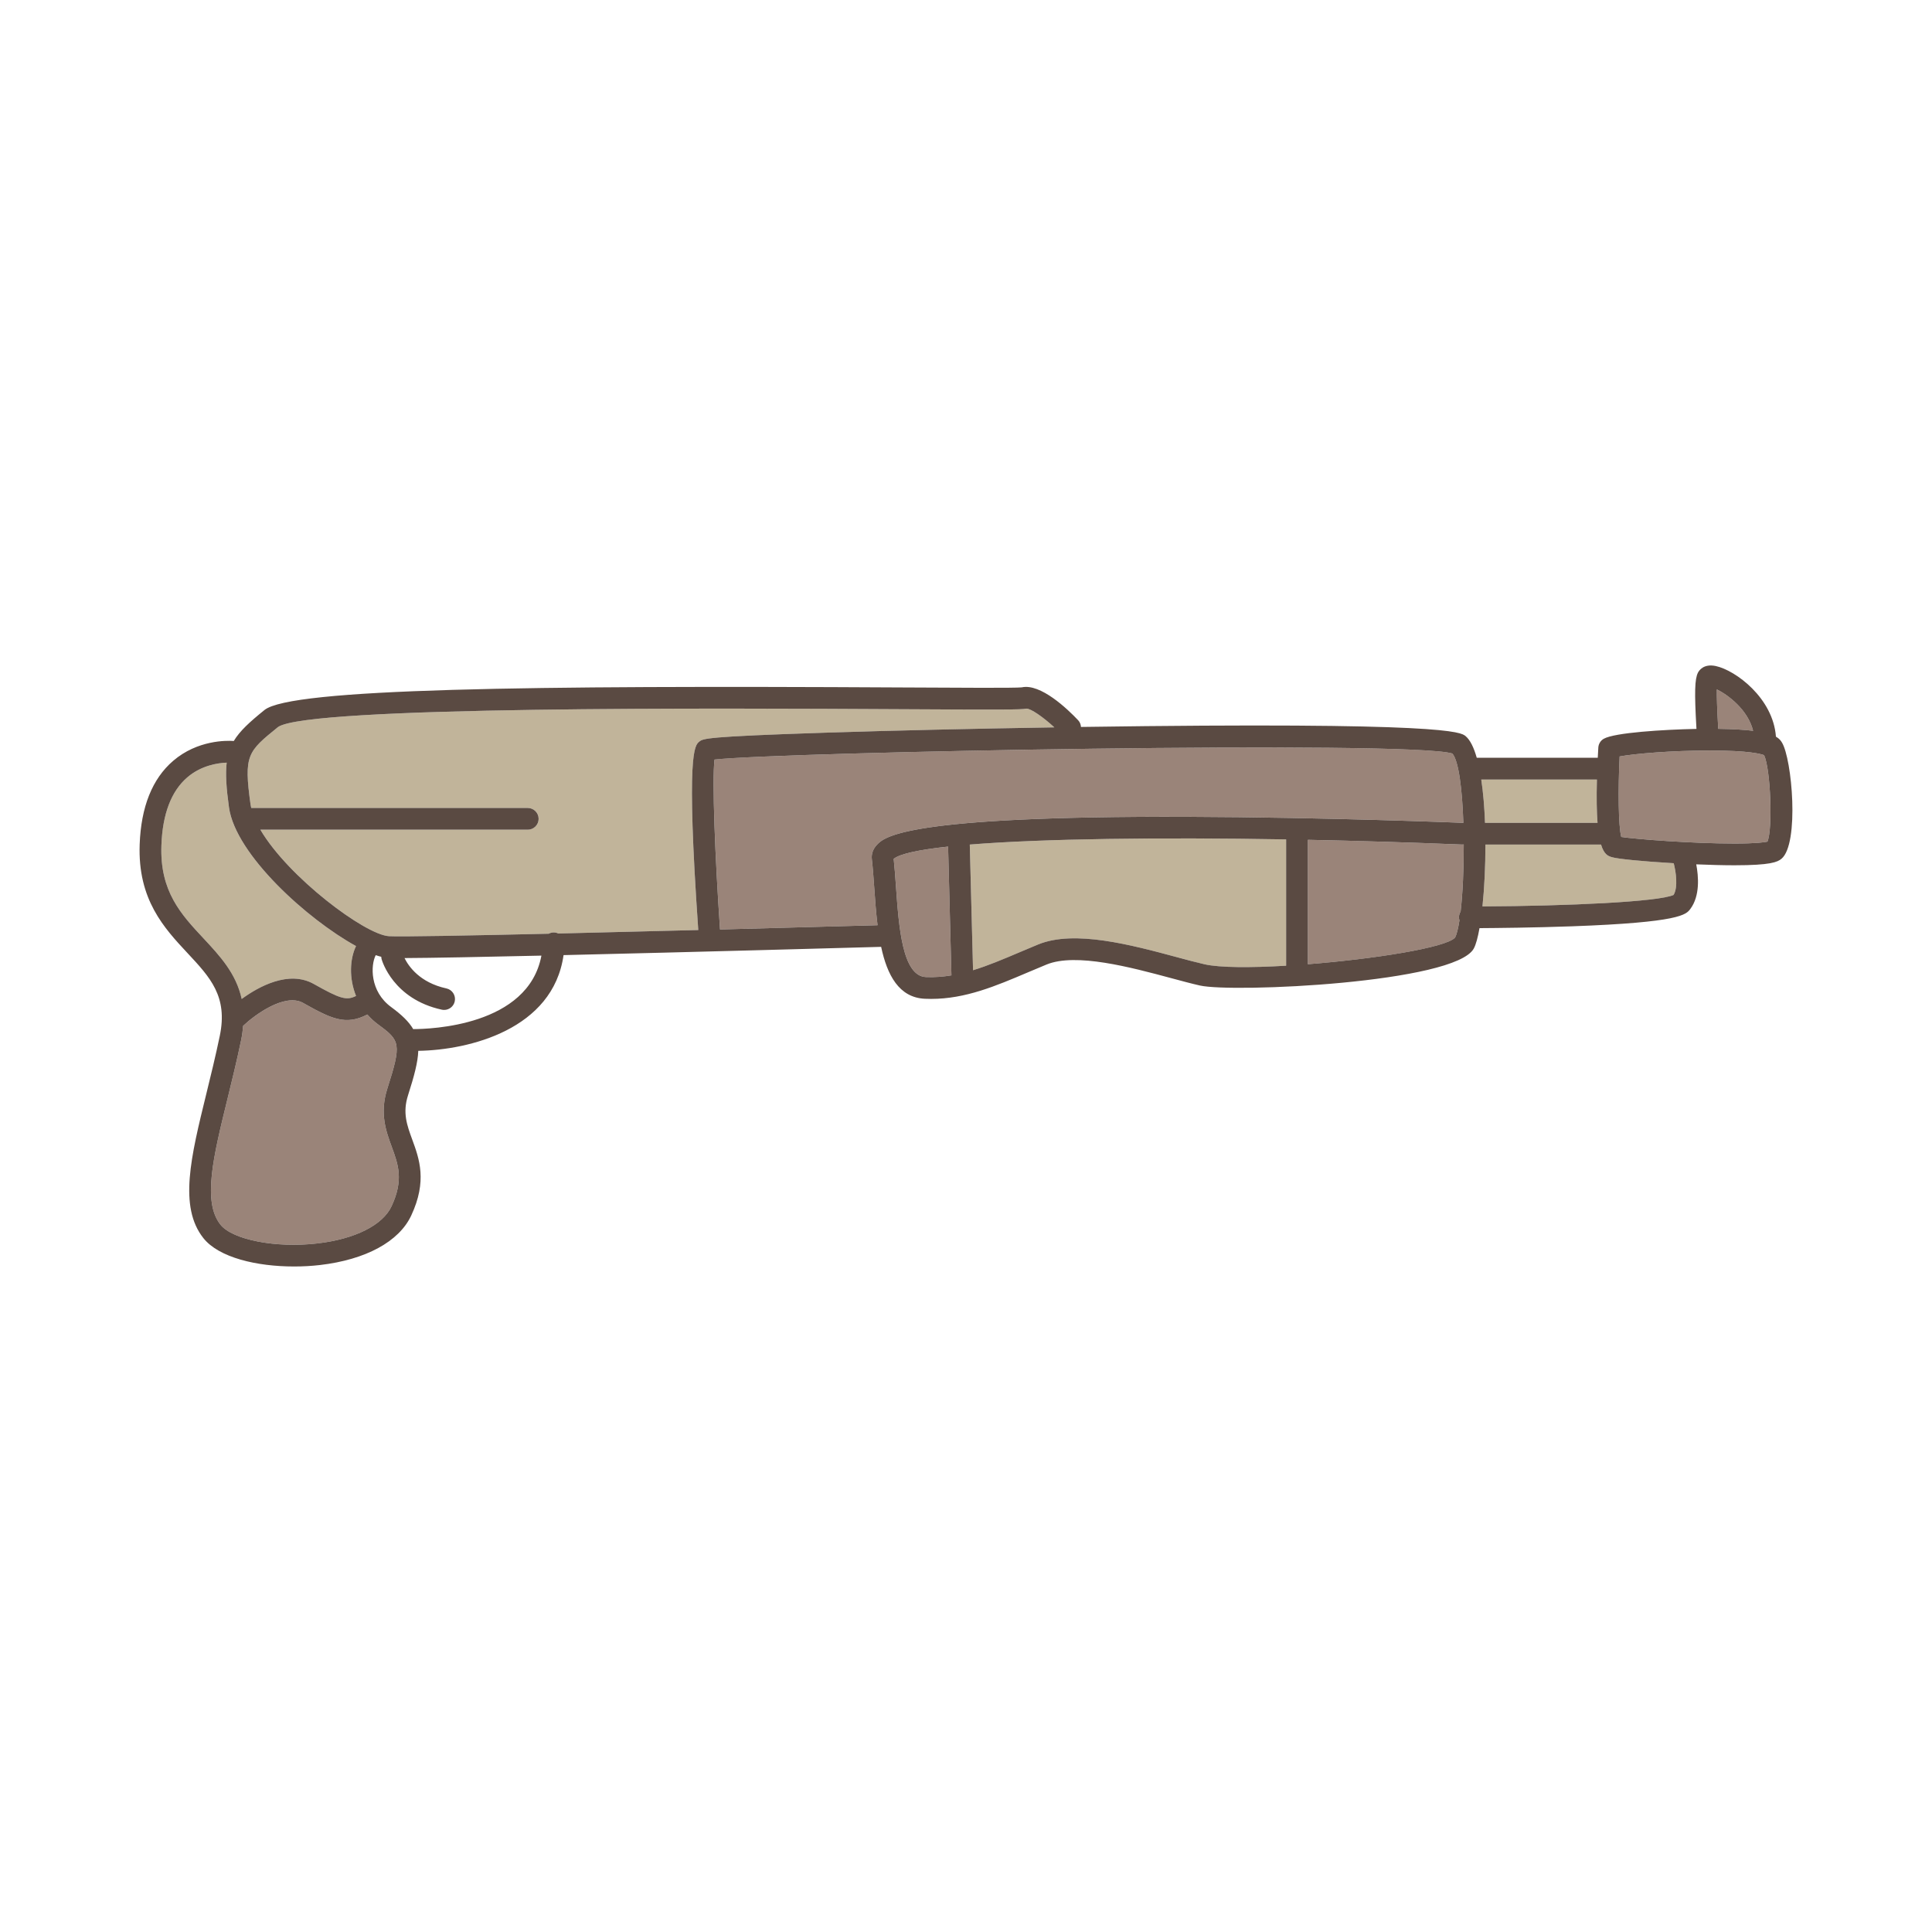 <?xml version="1.0" encoding="utf-8"?>
<!-- Generator: Adobe Illustrator 16.0.0, SVG Export Plug-In . SVG Version: 6.00 Build 0)  -->
<!DOCTYPE svg PUBLIC "-//W3C//DTD SVG 1.1 Tiny//EN" "http://www.w3.org/Graphics/SVG/1.1/DTD/svg11-tiny.dtd">
<svg version="1.1" baseProfile="tiny" id="Layer_1" xmlns="http://www.w3.org/2000/svg" xmlns:xlink="http://www.w3.org/1999/xlink"
	 x="0px" y="0px" width="350px" height="350px" viewBox="0 0 350 350" overflow="scroll" xml:space="preserve">
<g>
	<path fill="#C1B49A" d="M45.511,146.368h50.095c1.087,0,1.97,0.881,1.97,1.97c0,1.087-0.882,1.97-1.97,1.97H47.169
		c5.049,8.606,18.991,19.05,23.3,19.29c2.127,0.119,14.249-0.107,28.929-0.446c0.294-0.155,0.629-0.243,0.993-0.229
		c0.275,0.009,0.535,0.078,0.77,0.188c8.175-0.191,17.031-0.413,25.338-0.629c-2.236-32.171-0.662-33.454,0.193-34.137
		c0.682-0.547,1.135-0.908,22.636-1.607c11.912-0.387,26.892-0.734,41.677-0.97c-2.057-1.891-4.233-3.394-5.04-3.394
		c-0.015,0-0.027,0-0.041,0.001c-0.816,0.205-4.783,0.205-22.917,0.104c-32.059-0.179-107.142-0.593-112.627,3.222
		c-5.523,4.472-6.233,5.048-4.996,14.012C45.413,145.926,45.461,146.147,45.511,146.368z"/>
	<path fill="#C1B49A" d="M56.852,178.262c4.782,2.69,5.913,3.033,7.647,2.164c-1.307-3.23-1.122-6.712-0.002-9.036
		c-8.717-4.773-21.831-16.536-23.018-25.14c-0.486-3.519-0.655-6.049-0.414-8.088c-1.608,0.063-4.633,0.5-7.169,2.698
		c-2.884,2.5-4.45,6.625-4.655,12.263c-0.306,8.375,3.552,12.508,7.634,16.882c2.924,3.133,5.912,6.34,6.906,10.969
		C46.85,178.736,52.307,175.708,56.852,178.262z"/>
	<path fill="#9A8479" d="M57.502,225.259c6.813-0.791,11.833-3.308,13.429-6.729c2.231-4.779,1.218-7.547,0.045-10.751
		c-1.047-2.859-2.235-6.101-0.809-10.56c2.622-8.193,2.329-8.697-1.645-11.612c-0.753-0.551-1.405-1.166-1.972-1.817
		c-3.939,2.042-6.532,0.776-11.629-2.093c-3.362-1.89-8.937,2.307-10.804,4.083c-0.02,0.019-0.045,0.023-0.066,0.041
		c-0.069,0.841-0.181,1.712-0.375,2.64c-0.786,3.771-1.645,7.273-2.476,10.659c-2.546,10.373-4.557,18.566-1.271,22.727
		C42.105,224.604,49.988,226.135,57.502,225.259z"/>
	<path fill="#9A8479" d="M130.442,168.379c13.499-0.352,24.913-0.668,28.538-0.77c-0.275-2.231-0.438-4.524-0.591-6.687
		c-0.134-1.902-0.262-3.699-0.445-5.291c-0.105-0.915,0.21-1.821,0.89-2.551c1.339-1.443,4.946-5.299,56.359-5.109
		c25.048,0.08,49.567,1.08,49.813,1.09c0.032,0.001,0.063,0.003,0.096,0.006c-0.198-5.979-0.829-11.23-1.988-12.559
		c-7.8-2.42-121.317-0.276-133.666,1.09C128.984,141.333,129.543,155.302,130.442,168.379z"/>
	<path fill="#9A8479" d="M314.214,152.816c3.931,0,5.444-0.225,5.975-0.345c0.985-2.335,0.571-13.144-0.603-15.661
		c-0.519-0.212-2.671-0.849-9.829-0.849c-6.907,0-13.719,0.582-16.348,1.078c-0.291,5.968-0.235,12.568,0.298,14.583
		C296.386,152.025,306.53,152.816,314.214,152.816z"/>
	<path fill="#9A8479" d="M311.275,132.035c2.709,0.036,4.766,0.166,6.317,0.356c-0.951-3.854-4.585-6.535-6.571-7.5
		c-0.022,1.315,0.049,3.555,0.228,6.664C311.258,131.727,311.268,131.884,311.275,132.035z"/>
	<path fill="#C1B49A" d="M290.043,153h-20.944c0.004,3.967-0.193,7.911-0.536,11.204c15.507-0.07,31.972-0.835,34.627-2.08
		c0.828-1.394,0.425-4.217,0.019-5.743c-5.342-0.311-10.202-0.758-11.305-1.126C291.334,155.065,290.596,154.816,290.043,153z"/>
	<path fill="#C1B49A" d="M289.407,149.061c-0.15-1.92-0.203-4.47-0.112-7.842h-20.95c0.354,2.362,0.576,5.049,0.68,7.842H289.407z"
		/>
	<path fill="#9A8479" d="M171.758,153.367c-5.237,0.566-8.725,1.3-9.855,2.221c0.169,1.568,0.29,3.267,0.417,5.058
		c0.509,7.201,1.143,16.162,5.413,16.357c1.581,0.067,3.115-0.058,4.632-0.309L171.758,153.367z"/>
	<path fill="#C1B49A" d="M232.995,152.065c-22.946-0.396-44.066-0.134-57.308,0.934l0.591,22.766
		c2.717-0.83,5.456-1.988,8.393-3.237c1.124-0.477,2.266-0.962,3.433-1.441c6.553-2.674,16.836,0.089,25.101,2.313
		c1.85,0.498,3.596,0.969,5.03,1.294c2.739,0.621,8.37,0.629,14.761,0.254V152.065z"/>
	<path fill="#9A8479" d="M264.301,166.179c0-0.383,0.113-0.735,0.302-1.037c0.379-3.283,0.581-7.727,0.567-12.157
		c-0.105,0.013-0.217,0.019-0.327,0.013c-9.284-0.383-18.71-0.67-27.908-0.858v22.538c11.942-0.94,24.986-2.986,26.655-4.815
		c0.31-0.577,0.576-1.675,0.801-3.125C264.339,166.559,264.301,166.374,264.301,166.179z"/>
	<path fill="#5A4A42" d="M57.957,229.173c8.303-0.968,14.333-4.237,16.544-8.977c2.923-6.263,1.462-10.253,0.173-13.772
		c-0.949-2.594-1.77-4.835-0.755-8.004c1.11-3.469,1.788-5.993,1.856-8.051c9.222-0.14,24.417-3.887,26.318-17.341
		c23.655-0.554,52.501-1.355,57.534-1.497c1.095,5.118,3.228,9.191,7.925,9.405c0.378,0.018,0.753,0.025,1.126,0.025
		c6.227,0,11.729-2.34,17.534-4.809c1.109-0.471,2.232-0.95,3.384-1.419c5.317-2.175,15.298,0.509,22.585,2.469
		c1.889,0.508,3.672,0.988,5.182,1.331c5.973,1.354,46.271-0.465,49.634-6.709c0.383-0.711,0.731-2.001,1.03-3.683
		c3.101-0.019,9.883-0.084,16.745-0.332c19.622-0.707,20.679-2.115,21.449-3.144c1.788-2.384,1.482-5.941,1.071-8.081
		c2.486,0.104,4.901,0.169,6.922,0.169c6.556,0,7.805-0.583,8.521-1.181c3.262-2.717,1.913-18.13,0.073-21.071
		c-0.192-0.307-0.437-0.682-1.08-1.047c-0.505-6.978-7.307-12.027-10.9-12.794c-2.198-0.467-3.03,0.81-3.232,1.212
		c-0.576,1.153-0.644,3.56-0.279,9.908c0.005,0.096,0.009,0.179,0.015,0.268c-5.956,0.123-14.838,0.67-16.791,1.787
		c-0.578,0.33-0.95,0.93-0.989,1.594c-0.038,0.639-0.07,1.252-0.101,1.849h-21.921c-0.521-1.839-1.186-3.226-2.019-3.919
		c-0.858-0.718-3.147-2.62-69.679-1.666c-0.033-0.434-0.18-0.862-0.503-1.203c-1.94-2.056-6.822-6.721-10.229-5.967
		c-1.25,0.131-10.908,0.076-22.073,0.015c-67.484-0.37-110.283,0.18-115.115,4.089c-2.681,2.171-4.462,3.788-5.557,5.609
		c-1.282-0.09-6.569-0.193-10.987,3.6c-3.776,3.242-5.816,8.335-6.063,15.141c-0.365,10.013,4.447,15.165,8.691,19.712
		c4.084,4.375,7.309,7.832,5.823,14.966c-0.771,3.704-1.622,7.171-2.445,10.522c-2.802,11.418-5.015,20.437-0.537,26.107
		c2.813,3.564,9.724,5.152,16.417,5.152C54.853,229.439,56.441,229.348,57.957,229.173z M74.856,186.431
		c-0.779-1.336-2.072-2.583-4.004-4.001c-3.874-2.84-3.725-7.555-2.787-9.395c0.355,0.124,0.686,0.217,1.004,0.296
		c0.006,0.147,0.025,0.295,0.066,0.442c0.082,0.294,2.102,7.227,10.904,9.141c0.141,0.029,0.281,0.044,0.419,0.044
		c0.906,0,1.723-0.629,1.923-1.551c0.231-1.063-0.443-2.113-1.506-2.344c-4.833-1.05-6.862-4.018-7.593-5.5
		c4.748-0.019,14.018-0.198,24.8-0.443C95.693,185.896,77.876,186.434,74.856,186.431z M167.731,177.003
		c-4.27-0.195-4.903-9.156-5.413-16.357c-0.126-1.791-0.247-3.49-0.417-5.058c1.131-0.92,4.619-1.655,9.855-2.221l0.606,23.327
		C170.846,176.945,169.313,177.07,167.731,177.003z M218.234,174.693c-1.435-0.326-3.181-0.796-5.03-1.294
		c-8.265-2.224-18.548-4.987-25.101-2.313c-1.167,0.479-2.309,0.964-3.433,1.441c-2.937,1.249-5.676,2.407-8.393,3.237
		l-0.591-22.766c13.241-1.068,34.361-1.331,57.308-0.934v22.883C226.604,175.322,220.974,175.314,218.234,174.693z M236.935,174.677
		v-22.538c9.198,0.188,18.624,0.476,27.908,0.858c0.11,0.006,0.222,0,0.327-0.013c0.014,4.43-0.188,8.875-0.567,12.157
		c-0.188,0.302-0.302,0.654-0.302,1.037c0,0.194,0.038,0.379,0.09,0.557c-0.225,1.45-0.491,2.548-0.801,3.125
		C261.921,171.69,248.877,173.736,236.935,174.677z M303.189,162.124c-2.655,1.245-19.12,2.01-34.627,2.08
		c0.343-3.292,0.54-7.237,0.536-11.204h20.944c0.553,1.816,1.291,2.065,1.86,2.254c1.103,0.368,5.963,0.815,11.305,1.126
		C303.614,157.907,304.018,160.729,303.189,162.124z M311.021,124.891c1.986,0.966,5.62,3.646,6.571,7.5
		c-1.552-0.19-3.608-0.321-6.317-0.356c-0.008-0.151-0.018-0.308-0.026-0.48C311.07,128.446,310.999,126.207,311.021,124.891z
		 M293.409,137.039c2.629-0.496,9.44-1.078,16.348-1.078c7.158,0,9.311,0.636,9.829,0.849c1.174,2.518,1.588,13.326,0.603,15.661
		c-0.53,0.12-2.044,0.345-5.975,0.345c-7.684,0-17.828-0.791-20.507-1.193C293.174,149.607,293.118,143.007,293.409,137.039z
		 M289.295,141.219c-0.091,3.372-0.038,5.921,0.112,7.842h-20.383c-0.104-2.793-0.325-5.479-0.68-7.842H289.295z M263.112,136.51
		c1.159,1.329,1.79,6.579,1.988,12.559c-0.032-0.002-0.063-0.005-0.096-0.006c-0.245-0.01-24.765-1.011-49.813-1.09
		c-51.413-0.19-55.02,3.666-56.359,5.109c-0.68,0.73-0.995,1.636-0.89,2.551c0.183,1.591,0.311,3.389,0.445,5.291
		c0.153,2.162,0.316,4.455,0.591,6.687c-3.625,0.101-15.039,0.417-28.538,0.77c-0.899-13.077-1.458-27.046-0.996-30.779
		C141.795,136.233,255.313,134.09,263.112,136.51z M50.379,131.701c5.486-3.815,80.569-3.401,112.627-3.222
		c18.134,0.101,22.101,0.101,22.917-0.104c0.014-0.001,0.026-0.001,0.041-0.001c0.807,0,2.983,1.503,5.04,3.394
		c-14.785,0.236-29.765,0.583-41.677,0.97c-21.501,0.699-21.954,1.06-22.636,1.607c-0.854,0.683-2.429,1.966-0.193,34.137
		c-8.308,0.216-17.164,0.438-25.338,0.629c-0.234-0.11-0.494-0.179-0.77-0.188c-0.364-0.014-0.699,0.074-0.993,0.229
		c-14.68,0.338-26.802,0.564-28.929,0.446c-4.31-0.24-18.251-10.684-23.3-19.29h48.437c1.087,0,1.97-0.882,1.97-1.97
		c0-1.089-0.882-1.97-1.97-1.97H45.511c-0.05-0.221-0.098-0.442-0.127-0.655C44.146,136.749,44.856,136.173,50.379,131.701z
		 M36.876,170.004c-4.083-4.374-7.94-8.506-7.634-16.882c0.205-5.638,1.771-9.763,4.655-12.263c2.536-2.198,5.561-2.635,7.169-2.698
		c-0.241,2.04-0.072,4.569,0.414,8.088c1.187,8.604,14.301,20.367,23.018,25.14c-1.12,2.323-1.305,5.805,0.002,9.036
		c-1.735,0.869-2.865,0.526-7.647-2.164c-4.545-2.554-10.002,0.475-13.069,2.711C42.788,176.344,39.8,173.137,36.876,170.004z
		 M39.929,221.846c-3.285-4.16-1.275-12.354,1.271-22.727c0.831-3.386,1.69-6.889,2.476-10.659c0.193-0.928,0.306-1.799,0.375-2.64
		c0.021-0.018,0.046-0.022,0.066-0.041c1.867-1.776,7.442-5.973,10.804-4.083c5.098,2.869,7.69,4.135,11.629,2.093
		c0.567,0.651,1.219,1.267,1.972,1.817c3.974,2.915,4.267,3.419,1.645,11.612c-1.426,4.459-0.238,7.7,0.809,10.56
		c1.173,3.204,2.186,5.972-0.045,10.751c-1.597,3.422-6.616,5.938-13.429,6.729C49.988,226.135,42.105,224.604,39.929,221.846z"/>
</g>
</svg>
